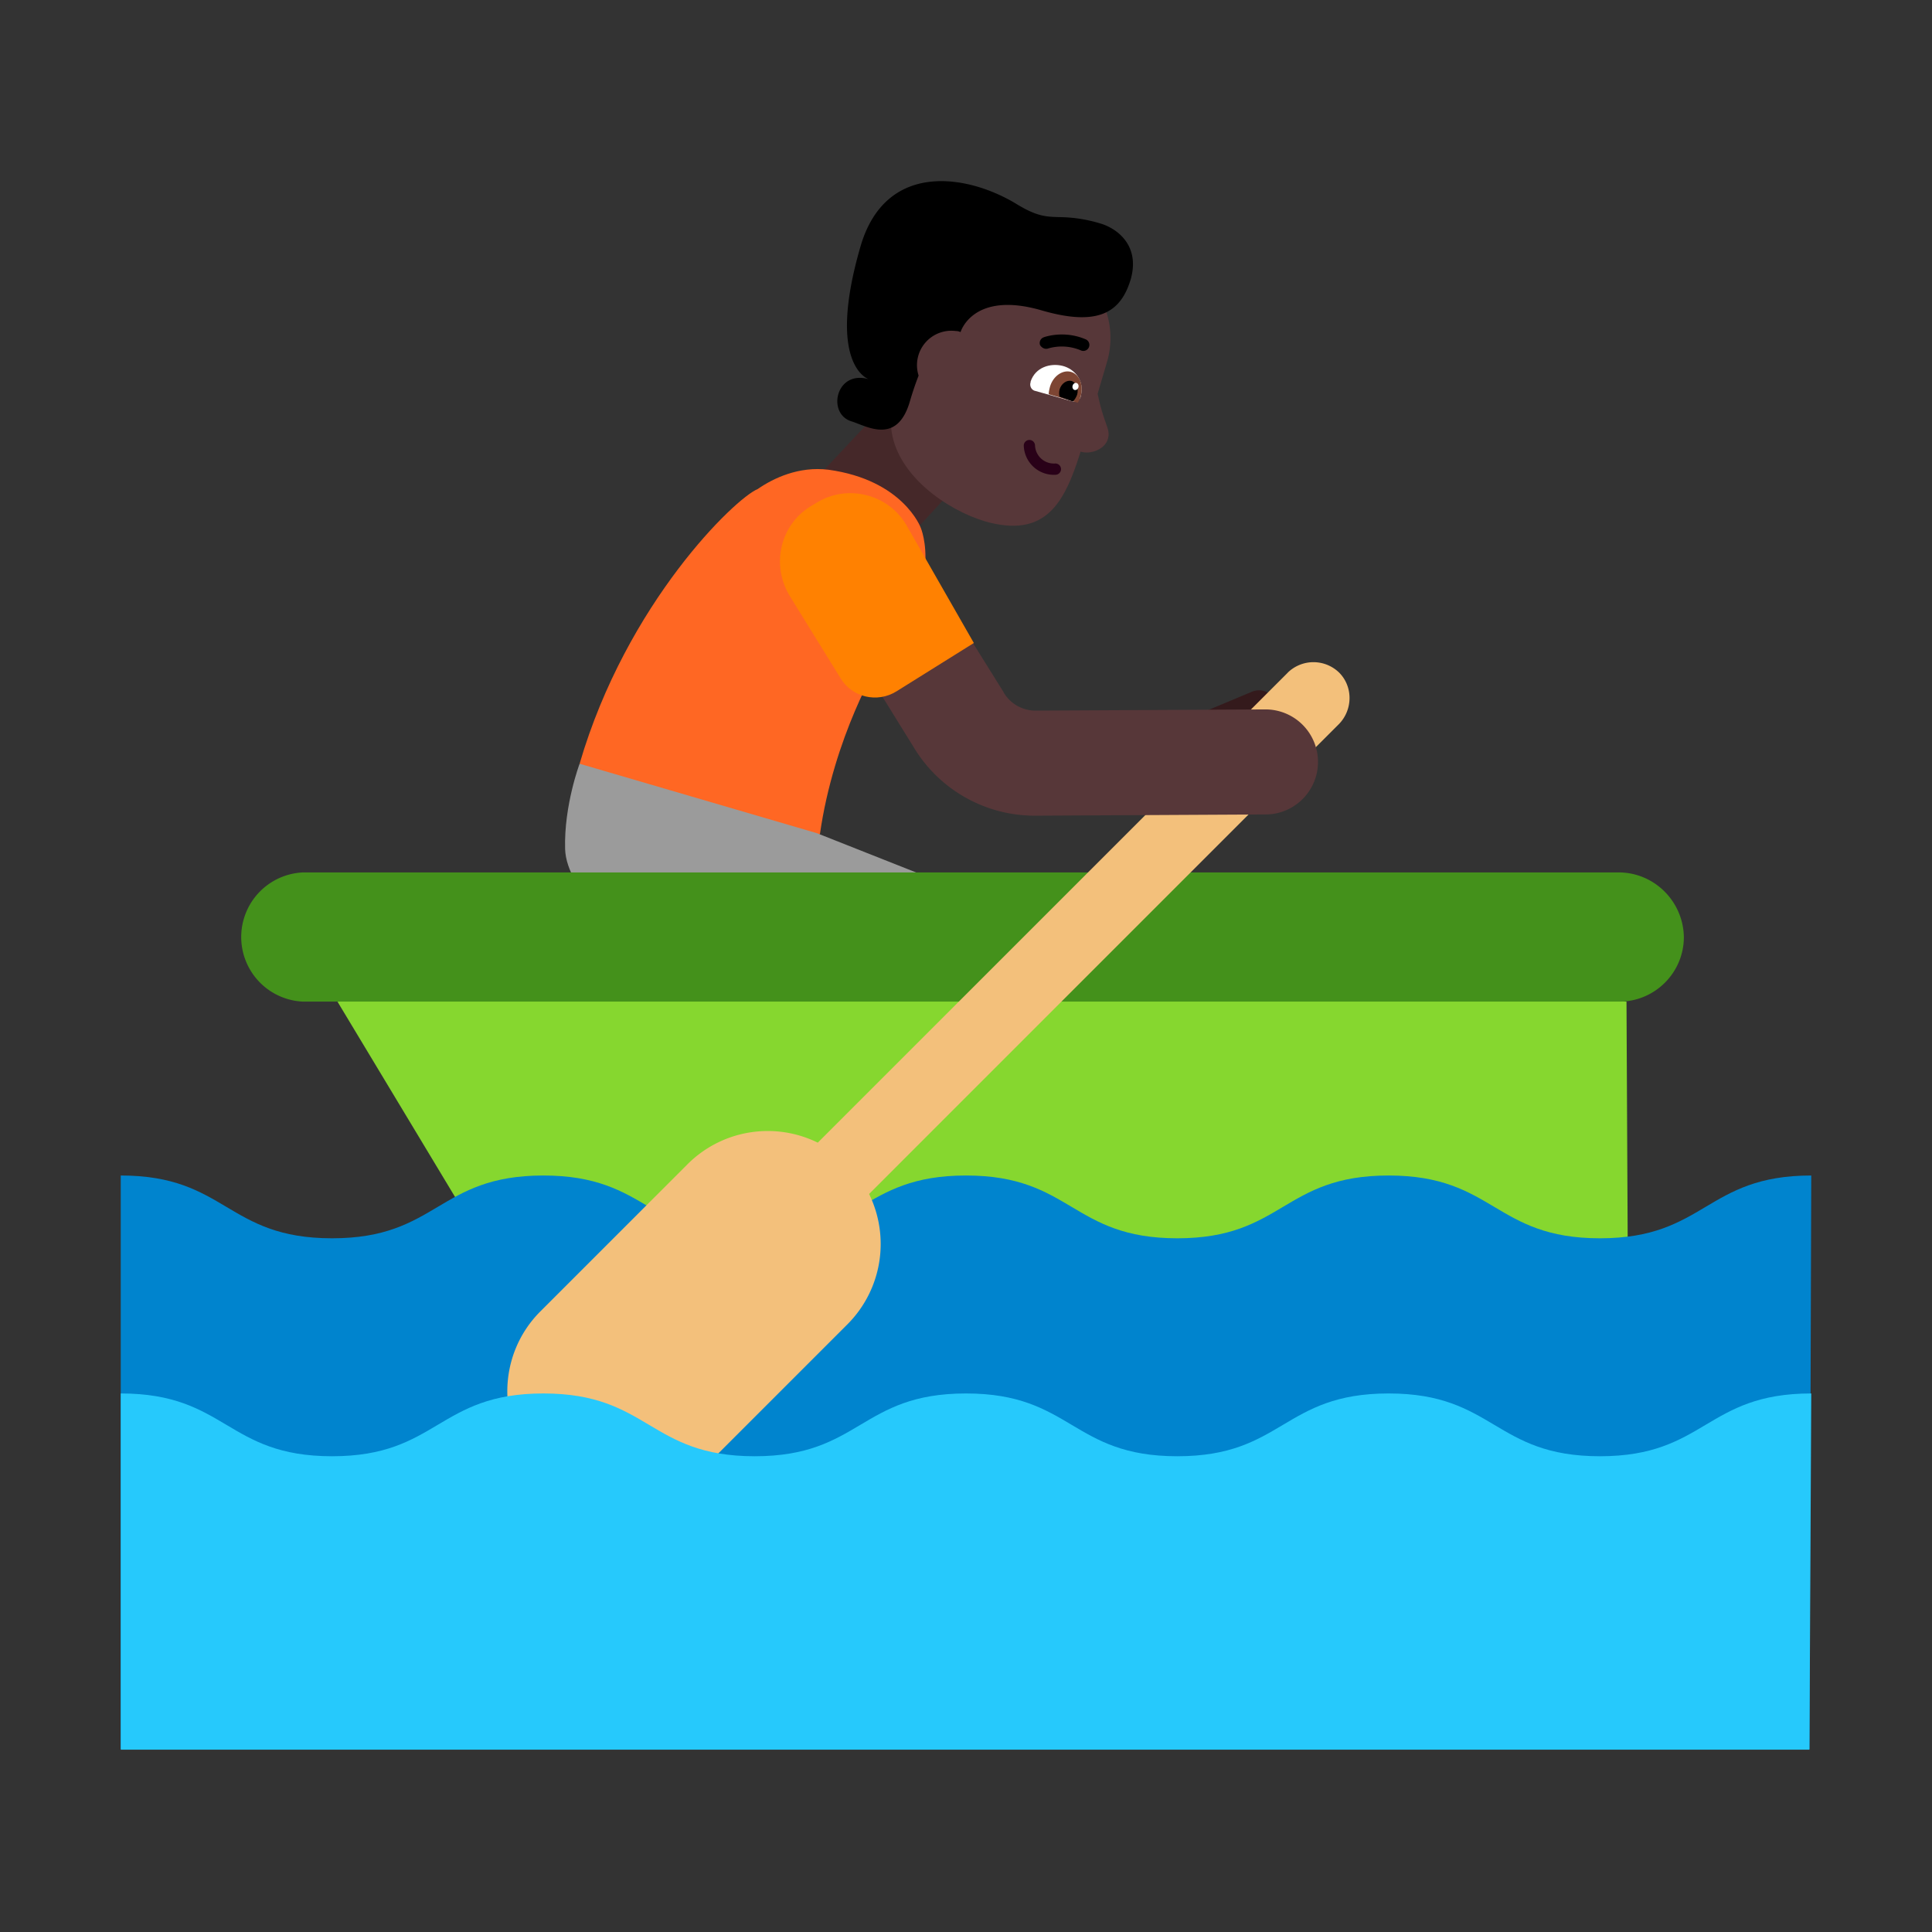 <svg xmlns="http://www.w3.org/2000/svg" width="32" height="32" fill="none" viewBox="0 0 32 32"><rect x="0" y="0" width="32" height="32" fill="#333333" stroke="none"/><path fill="#452829" d="m14.74 6.62-1.2 1.28 1.3 1.23 1.2-1.3-1.3-1.21Z"/><path fill="#FF6723" d="M12.55 8.1c.26-.18.68-.38 1.17-.32 1.24.17 1.53.96 1.53.96s.42.97-.68 2.22c-.01 0-.76 1.24-.99 2.86h-2.272L9.6 12.65c.78-2.67 2.58-4.4 2.95-4.55Z"/><path fill="#9B9B9B" d="m15.4 14.54-1.16 2.36c-.25.53-.92.71-1.4.37l-2.43-1.71s-1.03-.78-1.05-1.5c-.02-.72.24-1.41.24-1.41l3.93 1.15"/><path fill="#573739" d="M16.3 8.63c-.6-.18-1.47-.76-1.54-1.55l.02-1.04V4.95c.22-.73.99-1.16 1.73-.95l.88.25c.73.22 1.16.99.95 1.73l-.16.543c.05.24.1.382.135.48.042.118.062.175.035.268-.05.17-.28.26-.45.21h-.002c-.268.859-.583 1.445-1.598 1.15Z"/><path fill="#fff" d="M17.77 6.65c.05.01.11-.02.13-.08v-.01c.07-.25-.1-.45-.3-.5-.2-.05-.45.02-.53.26v.01c-.02.06.01.12.06.14l.64.18Z"/><path fill="#7D4533" d="M17.85 6.67a.37.37 0 0 0 .05-.11c.05-.18-.02-.36-.16-.4-.14-.04-.3.07-.35.25-.01.04-.02.08-.02.12l.48.14Z"/><path fill="#000" d="M17.77 6.65c.03-.03.05-.06.07-.11.03-.1-.01-.2-.09-.23-.08-.02-.17.04-.2.14-.01.04-.01.09 0 .12l.22.08Z"/><path fill="#fff" d="M17.862 6.415c.009-.032-.005-.064-.032-.072-.026-.007-.055.012-.064.044-.01.032.005.064.031.072.027.007.056-.012.065-.044Z"/><path fill="#290118" d="M17.046 7.287a.093.093 0 0 1 .097.09.313.313 0 0 0 .333.3.093.093 0 1 1 .008.187.5.5 0 0 1-.527-.48.093.093 0 0 1 .089-.097Z"/><path fill="#000" d="M15.91 5.5s.2-.69 1.34-.36c.96.28 1.32.02 1.48-.52.16-.58-.26-.85-.51-.92a2.4 2.4 0 0 0-.68-.104c-.21-.006-.365-.01-.7-.215-.82-.5-2.18-.72-2.59.71-.57 1.97.14 2.19.14 2.19-.55-.16-.7.58-.28.7.032.01.067.024.106.039.266.103.67.26.854-.37a5.09 5.09 0 0 1 .145-.429.57.57 0 0 1 .618-.738.165.165 0 0 1 .077.018Z"/><path fill="#000" d="M17.227 5.716a.1.1 0 0 1 .058-.128l.002-.001.004-.002.012-.004a.98.98 0 0 1 .195-.037c.125-.011.297-.003.481.075a.1.1 0 1 1-.078.184.806.806 0 0 0-.538-.032l-.008.003c-.066.017-.113-.032-.128-.058Z"/><path fill="#86D72F" d="m26.94 16.59-10.524-.996-10.826.997 4.84 8.04h16.55l-.04-8.04Z"/><path fill="#44911B" d="M26.81 14.45H5.02a1.071 1.071 0 0 0 0 2.14h21.8c.59 0 1.07-.48 1.07-1.07-.01-.59-.49-1.07-1.08-1.07Z"/><path fill="#341A1C" d="M21.13 11.62a.3.3 0 0 0-.4-.16l-.74.31.24.57.74-.31c.15-.07.23-.25.16-.41Z"/><path fill="#0084CE" d="M30 19.47c-1.75 0-1.75 1.04-3.5 1.04s-1.75-1.04-3.5-1.04-1.75 1.04-3.5 1.04-1.75-1.04-3.5-1.04-1.75 1.04-3.5 1.04-1.75-1.04-3.5-1.04-1.75 1.04-3.5 1.04-1.75-1.04-3.5-1.04v9.5h27.97l.03-9.5Z"/><path fill="#F3C07B" d="M21.33 11.14a.61.61 0 0 1 .85 0c.23.23.23.61 0 .85l-7.785 7.786a1.883 1.883 0 0 1-.355 2.155l-2.44 2.44c-.73.73-1.92.73-2.65 0s-.73-1.92 0-2.65l2.44-2.44a1.878 1.878 0 0 1 2.155-.355l7.785-7.785Z"/><path fill="#26C9FC" d="M30 23.08c-1.75 0-1.75 1.04-3.5 1.04s-1.75-1.04-3.5-1.04-1.75 1.04-3.5 1.04-1.75-1.04-3.5-1.04-1.75 1.04-3.5 1.04-1.75-1.04-3.5-1.04-1.75 1.04-3.5 1.04-1.75-1.04-3.5-1.04v5.9h27.97l.03-5.9Z"/><path fill="#573739" d="M21.83 12.62a.87.87 0 0 0-.87-.87l-3.81.02c-.21 0-.41-.11-.52-.29l-.01-.02-1.41-2.26-1.48.91 1.4 2.26a2.339 2.339 0 0 0 2.05 1.14l3.78-.02c.48 0 .87-.39.87-.87Z"/><path fill="#FF8101" d="M13.42 8.39c-.5.31-.65.97-.34 1.48l.84 1.36c.19.32.61.42.93.22l1.28-.8-1.11-1.94c-.3-.53-.99-.7-1.5-.38l-.1.06Z"/></svg>